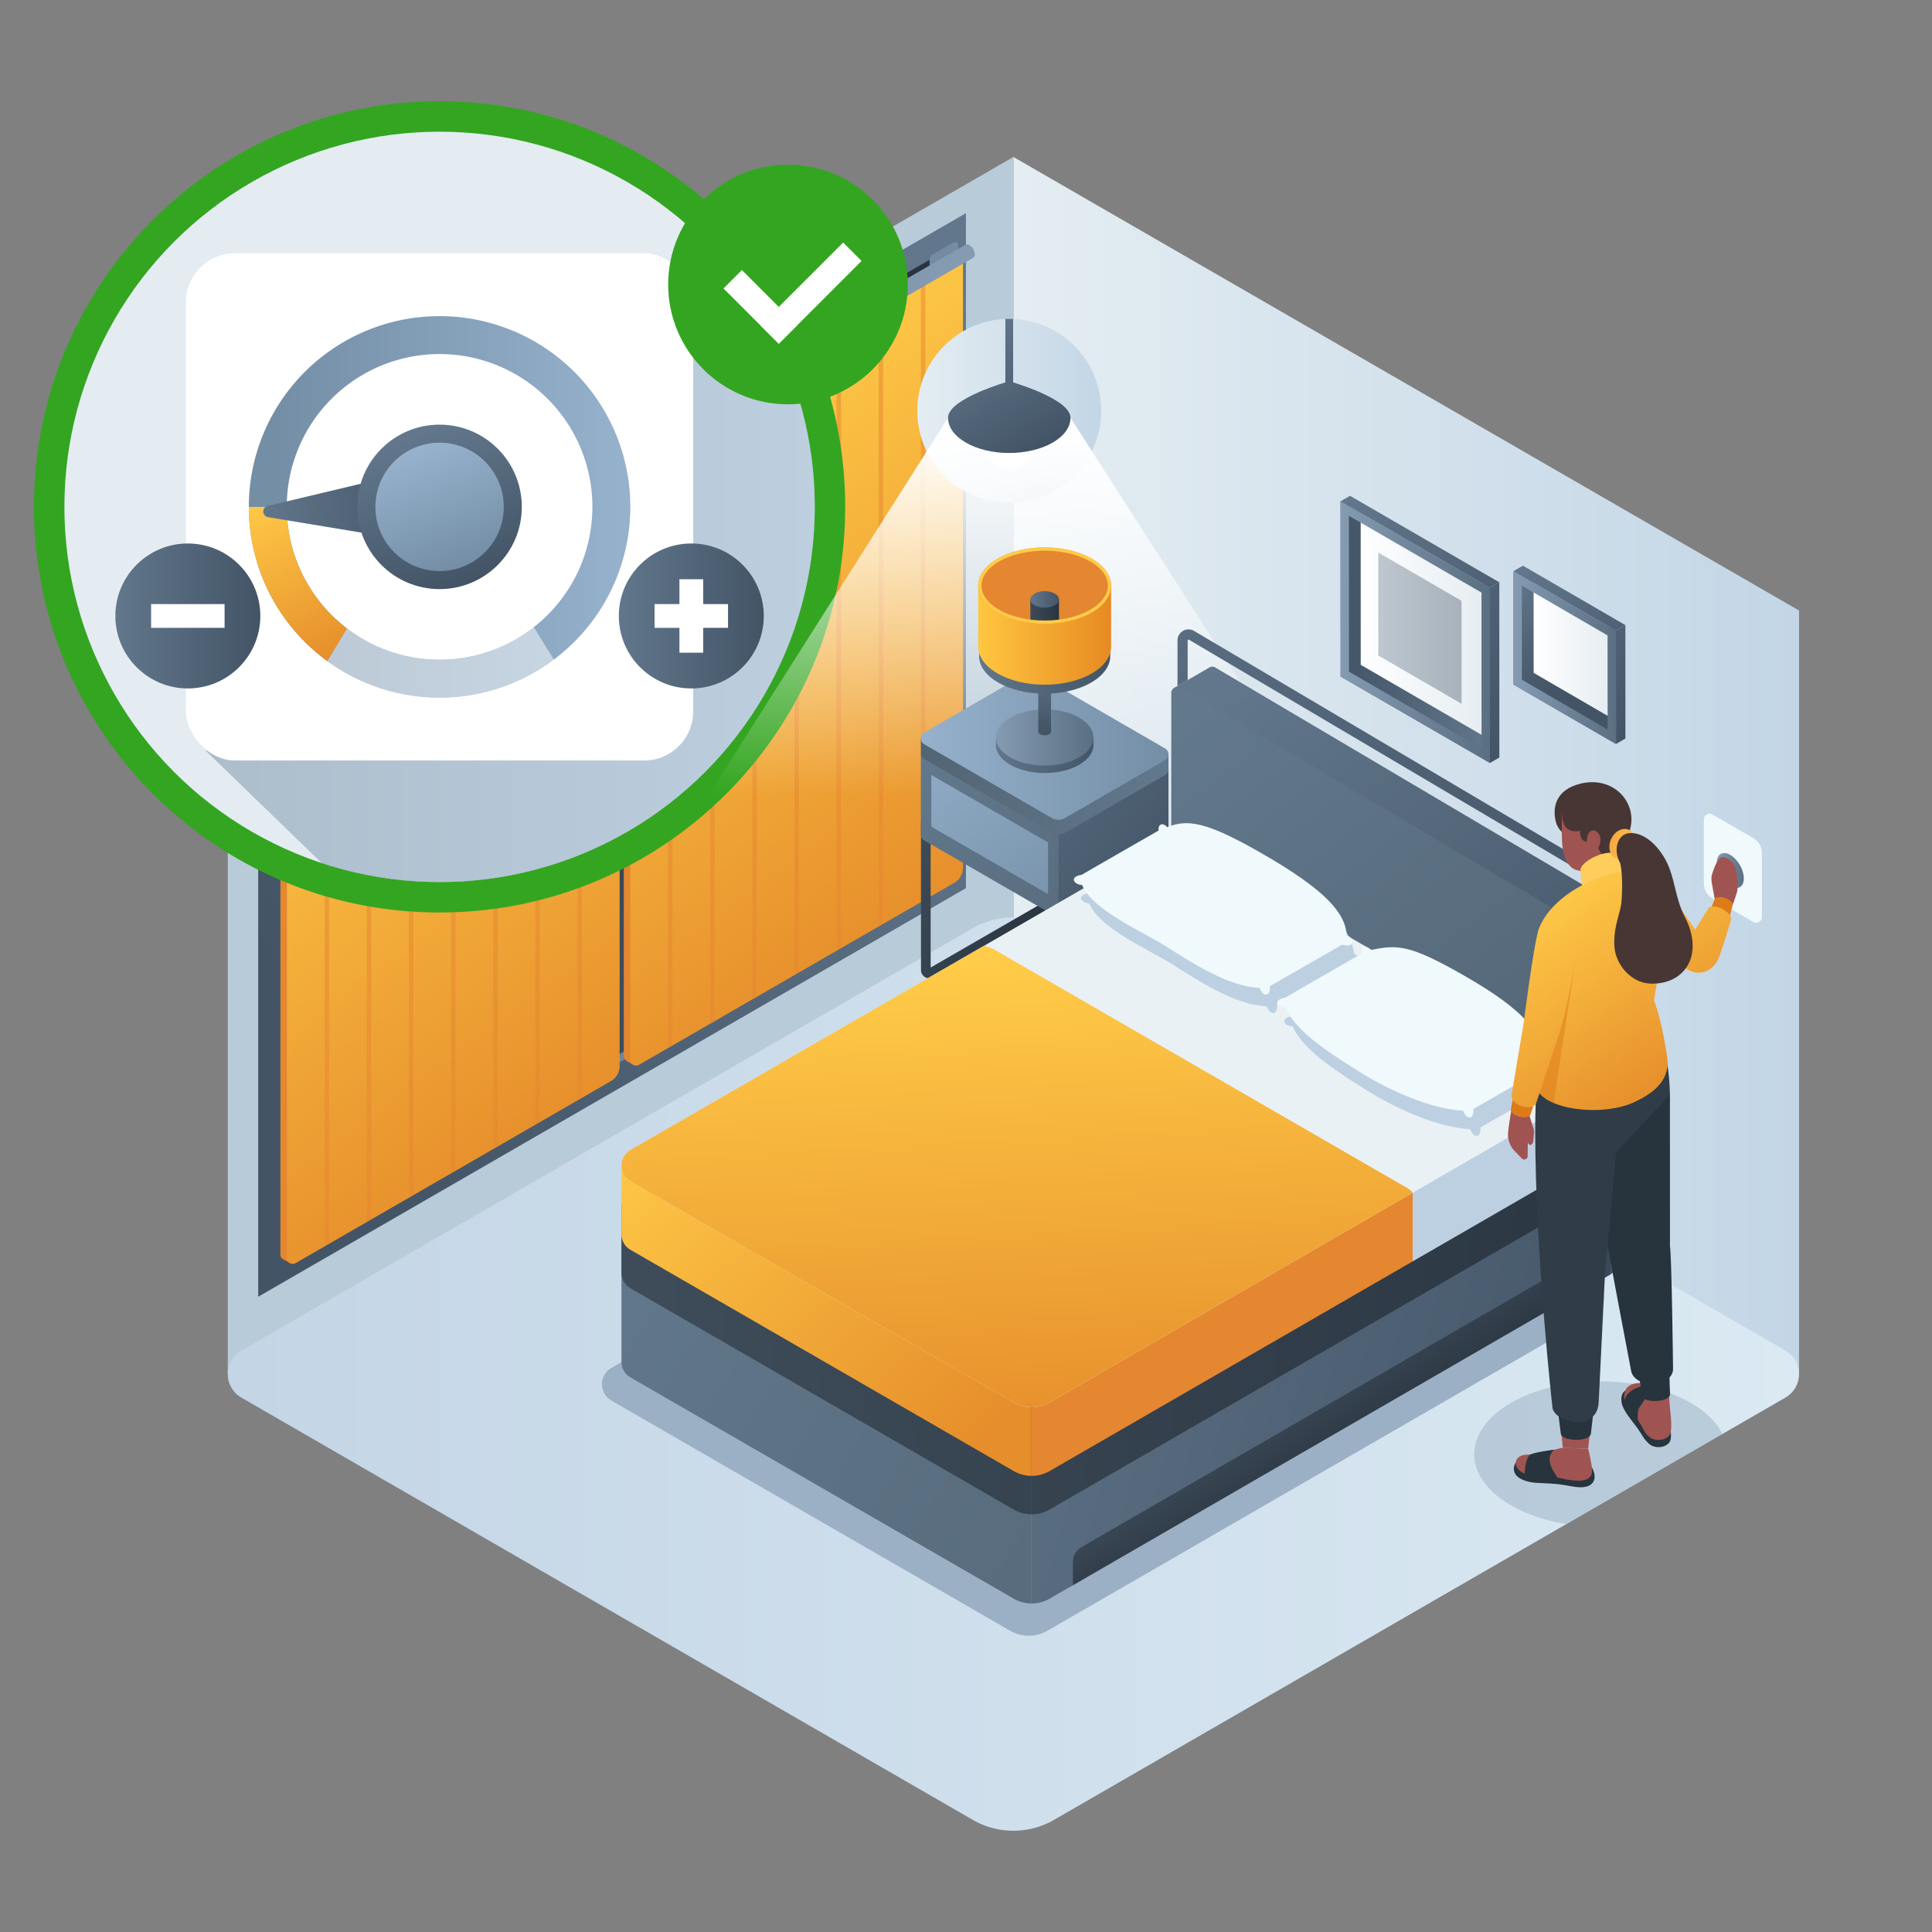 <svg id="Layer_1" data-name="Layer 1" xmlns="http://www.w3.org/2000/svg" xmlns:xlink="http://www.w3.org/1999/xlink" viewBox="0 0 1000 1000">
  <rect x="0" y="0" width="1000" height="1000" fill="#808080" stroke="none"/>
  <defs>
    <style>
      .cls-1 {
        fill: url(#linear-gradient);
      }

      .cls-2 {
        fill: #b8cbd8;
      }

      .cls-3 {
        fill: url(#linear-gradient-2);
      }

      .cls-4, .cls-50 {
        fill: #9bb0c4;
      }

      .cls-14, .cls-21, .cls-26, .cls-4, .cls-83 {
        opacity: 0.5;
      }

      .cls-5 {
        fill: #f0f9fc;
      }

      .cls-6 {
        fill: url(#linear-gradient-3);
      }

      .cls-7 {
        fill: url(#linear-gradient-4);
      }

      .cls-8 {
        fill: url(#linear-gradient-5);
      }

      .cls-9 {
        fill: url(#linear-gradient-6);
      }

      .cls-10 {
        fill: url(#linear-gradient-7);
      }

      .cls-11 {
        fill: url(#linear-gradient-8);
      }

      .cls-12 {
        fill: #e58630;
      }

      .cls-13 {
        fill: url(#linear-gradient-9);
      }

      .cls-15 {
        fill: url(#linear-gradient-10);
      }

      .cls-16 {
        fill: #748ca3;
      }

      .cls-17 {
        fill: #586c7f;
      }

      .cls-18 {
        fill: url(#linear-gradient-11);
      }

      .cls-19 {
        fill: #34a521;
      }

      .cls-20 {
        fill: #e4ecf2;
      }

      .cls-21 {
        fill: url(#linear-gradient-12);
      }

      .cls-22, .cls-26 {
        fill: #fff;
      }

      .cls-23 {
        fill: url(#linear-gradient-13);
      }

      .cls-24 {
        fill: url(#linear-gradient-14);
      }

      .cls-25 {
        fill: url(#linear-gradient-15);
      }

      .cls-27 {
        fill: url(#linear-gradient-16);
      }

      .cls-28 {
        fill: url(#linear-gradient-17);
      }

      .cls-29 {
        fill: url(#linear-gradient-18);
      }

      .cls-30 {
        fill: url(#linear-gradient-19);
      }

      .cls-31 {
        fill: url(#linear-gradient-20);
      }

      .cls-32 {
        fill: url(#linear-gradient-21);
      }

      .cls-33 {
        fill: url(#linear-gradient-22);
      }

      .cls-34 {
        fill: url(#linear-gradient-23);
      }

      .cls-35, .cls-36 {
        fill: none;
        stroke-miterlimit: 10;
        stroke-width: 5px;
      }

      .cls-35 {
        stroke: url(#linear-gradient-24);
      }

      .cls-36 {
        stroke: url(#linear-gradient-25);
      }

      .cls-37 {
        fill: url(#linear-gradient-26);
      }

      .cls-38 {
        fill: url(#linear-gradient-27);
      }

      .cls-39 {
        fill: url(#linear-gradient-28);
      }

      .cls-40 {
        fill: url(#linear-gradient-29);
      }

      .cls-41 {
        fill: url(#linear-gradient-30);
      }

      .cls-42 {
        fill: url(#linear-gradient-31);
      }

      .cls-43 {
        fill: url(#linear-gradient-32);
      }

      .cls-44 {
        fill: url(#linear-gradient-33);
      }

      .cls-45 {
        fill: url(#linear-gradient-34);
      }

      .cls-46 {
        fill: url(#linear-gradient-35);
      }

      .cls-47 {
        fill: url(#linear-gradient-36);
      }

      .cls-48 {
        fill: url(#linear-gradient-37);
      }

      .cls-49 {
        fill: #ffcb48;
      }

      .cls-51 {
        fill: url(#linear-gradient-38);
      }

      .cls-52 {
        fill: url(#linear-gradient-39);
      }

      .cls-53 {
        fill: url(#linear-gradient-40);
      }

      .cls-54 {
        fill: url(#linear-gradient-41);
      }

      .cls-55 {
        fill: #541510;
        opacity: 0.3;
      }

      .cls-56 {
        fill: url(#linear-gradient-42);
      }

      .cls-57 {
        fill: url(#linear-gradient-43);
      }

      .cls-58 {
        fill: #bcd0e2;
      }

      .cls-59 {
        fill: url(#linear-gradient-44);
      }

      .cls-60 {
        fill: #e9f1f4;
      }

      .cls-61 {
        fill: url(#linear-gradient-45);
      }

      .cls-62 {
        fill: url(#linear-gradient-46);
      }

      .cls-63 {
        fill: url(#linear-gradient-47);
      }

      .cls-64 {
        fill: url(#linear-gradient-48);
      }

      .cls-65 {
        fill: url(#linear-gradient-49);
      }

      .cls-66 {
        opacity: 0.4;
        fill: url(#linear-gradient-50);
      }

      .cls-67 {
        fill: url(#linear-gradient-51);
      }

      .cls-68 {
        fill: url(#linear-gradient-52);
      }

      .cls-69 {
        fill: url(#linear-gradient-53);
      }

      .cls-70 {
        fill: url(#linear-gradient-54);
      }

      .cls-71 {
        fill: url(#linear-gradient-55);
      }

      .cls-72 {
        fill: url(#linear-gradient-56);
      }

      .cls-73 {
        fill: url(#linear-gradient-57);
      }

      .cls-74 {
        fill: url(#linear-gradient-58);
      }

      .cls-75 {
        fill: #473634;
      }

      .cls-76 {
        fill: #a05452;
      }

      .cls-77 {
        fill: #27343d;
      }

      .cls-78 {
        fill: #303d49;
      }

      .cls-79, .cls-83 {
        fill: #dd7b19;
      }

      .cls-80 {
        fill: url(#linear-gradient-59);
      }

      .cls-81 {
        fill: #ffcd5c;
      }

      .cls-82 {
        fill: url(#linear-gradient-60);
      }

      .cls-84 {
        fill: url(#linear-gradient-61);
      }

      .cls-85 {
        fill: url(#linear-gradient-62);
      }
    </style>
    <linearGradient id="linear-gradient" x1="524.524" y1="396.228" x2="931.17" y2="396.228" gradientUnits="userSpaceOnUse">
      <stop offset="0" stop-color="#e4edf2"/>
      <stop offset="1" stop-color="#c3d6e6"/>
    </linearGradient>
    <linearGradient id="linear-gradient-2" x1="117.893" y1="711.22" x2="931.17" y2="711.22" gradientUnits="userSpaceOnUse">
      <stop offset="0.007" stop-color="#c4d5e6"/>
      <stop offset="1" stop-color="#dae9f2"/>
    </linearGradient>
    <linearGradient id="linear-gradient-3" x1="888.58" y1="450.589" x2="902.593" y2="450.589" gradientTransform="translate(345.28 -387.426) rotate(30)" gradientUnits="userSpaceOnUse">
      <stop offset="0" stop-color="#849bb2"/>
      <stop offset="1" stop-color="#5b6f82"/>
    </linearGradient>
    <linearGradient id="linear-gradient-4" x1="318.84" y1="183.439" x2="312.713" y2="506.673" gradientUnits="userSpaceOnUse">
      <stop offset="0" stop-color="#293440"/>
      <stop offset="1" stop-color="#3e4c59"/>
    </linearGradient>
    <linearGradient id="linear-gradient-5" x1="145.133" y1="390.759" x2="488.476" y2="390.759" gradientUnits="userSpaceOnUse">
      <stop offset="0" stop-color="#5b6f82"/>
      <stop offset="1" stop-color="#849bb2"/>
    </linearGradient>
    <linearGradient id="linear-gradient-6" x1="506.849" y1="287.74" x2="132.952" y2="490.419" gradientUnits="userSpaceOnUse">
      <stop offset="0" stop-color="#62778c"/>
      <stop offset="1" stop-color="#435466"/>
    </linearGradient>
    <linearGradient id="linear-gradient-7" x1="439.81" y1="319.994" x2="301.332" y2="395.059" xlink:href="#linear-gradient-6"/>
    <linearGradient id="linear-gradient-8" x1="328.341" y1="384.347" x2="189.863" y2="459.412" xlink:href="#linear-gradient-6"/>
    <linearGradient id="linear-gradient-9" x1="147.221" y1="327.66" x2="322.625" y2="563.575" gradientUnits="userSpaceOnUse">
      <stop offset="0" stop-color="#ffcb48"/>
      <stop offset="1" stop-color="#e68e2b"/>
    </linearGradient>
    <linearGradient id="linear-gradient-10" x1="324.95" y1="225.017" x2="500.354" y2="460.932" xlink:href="#linear-gradient-9"/>
    <linearGradient id="linear-gradient-11" x1="-63.917" y1="234.661" x2="499.901" y2="234.661" xlink:href="#linear-gradient-5"/>
    <linearGradient id="linear-gradient-12" x1="106.623" y1="296.048" x2="421.715" y2="296.048" gradientUnits="userSpaceOnUse">
      <stop offset="0" stop-color="#748ea6"/>
      <stop offset="1" stop-color="#96b1cc"/>
    </linearGradient>
    <linearGradient id="linear-gradient-13" x1="142.317" y1="262.357" x2="321.245" y2="262.357" xlink:href="#linear-gradient-12"/>
    <linearGradient id="linear-gradient-14" x1="132.162" y1="257.002" x2="170.97" y2="341.002" xlink:href="#linear-gradient-9"/>
    <linearGradient id="linear-gradient-15" x1="4353.057" y1="3250.905" x2="4353.057" y2="3338.031" gradientTransform="matrix(0.035, 0.999, 0.999, -0.035, -3265.344, -3971.393)" xlink:href="#linear-gradient-6"/>
    <linearGradient id="linear-gradient-16" x1="213.951" y1="225.45" x2="241.866" y2="301.365" xlink:href="#linear-gradient-6"/>
    <linearGradient id="linear-gradient-17" x1="216.928" y1="233.548" x2="238.719" y2="292.807" gradientUnits="userSpaceOnUse">
      <stop offset="0" stop-color="#96b1cc"/>
      <stop offset="1" stop-color="#748ea6"/>
    </linearGradient>
    <linearGradient id="linear-gradient-18" x1="320.302" y1="318.822" x2="395.328" y2="318.822" xlink:href="#linear-gradient-6"/>
    <linearGradient id="linear-gradient-19" x1="59.716" y1="318.822" x2="134.742" y2="318.822" xlink:href="#linear-gradient-6"/>
    <linearGradient id="linear-gradient-20" x1="474.789" y1="212.635" x2="569.985" y2="212.635" xlink:href="#linear-gradient"/>
    <linearGradient id="linear-gradient-21" x1="561.766" y1="222.07" x2="561.766" y2="554.129" gradientUnits="userSpaceOnUse">
      <stop offset="0" stop-color="#fff"/>
      <stop offset="0.57" stop-color="#fff" stop-opacity="0"/>
    </linearGradient>
    <linearGradient id="linear-gradient-22" x1="495.872" y1="175.084" x2="533.494" y2="234.653" xlink:href="#linear-gradient-6"/>
    <linearGradient id="linear-gradient-23" x1="511.386" y1="165.285" x2="549.009" y2="224.854" xlink:href="#linear-gradient-6"/>
    <linearGradient id="linear-gradient-24" x1="8918.641" y1="475.386" x2="8985.442" y2="505.906" gradientTransform="translate(-8377.355)" gradientUnits="userSpaceOnUse">
      <stop offset="0" stop-color="#3e4c59"/>
      <stop offset="1" stop-color="#293440"/>
    </linearGradient>
    <linearGradient id="linear-gradient-25" x1="8852.108" y1="429.377" x2="8927.591" y2="463.863" xlink:href="#linear-gradient-24"/>
    <linearGradient id="linear-gradient-26" x1="725.791" y1="370.692" x2="848.384" y2="457.025" gradientTransform="translate(-242.398)" xlink:href="#linear-gradient-6"/>
    <linearGradient id="linear-gradient-27" x1="725.44" y1="384.088" x2="858.03" y2="527.979" gradientTransform="translate(-242.398)" gradientUnits="userSpaceOnUse">
      <stop offset="0" stop-color="#62788c"/>
      <stop offset="1" stop-color="#526575"/>
    </linearGradient>
    <linearGradient id="linear-gradient-28" x1="712.361" y1="366.008" x2="792.517" y2="491.051" gradientTransform="translate(-242.398)" xlink:href="#linear-gradient-17"/>
    <linearGradient id="linear-gradient-29" x1="719.033" y1="407.079" x2="847.201" y2="407.079" gradientTransform="translate(-242.398)" gradientUnits="userSpaceOnUse">
      <stop offset="0" stop-color="#526575"/>
      <stop offset="1" stop-color="#62788c"/>
    </linearGradient>
    <linearGradient id="linear-gradient-30" x1="719.033" y1="386.313" x2="847.201" y2="386.313" gradientTransform="translate(-242.398)" xlink:href="#linear-gradient-17"/>
    <linearGradient id="linear-gradient-31" x1="515.481" y1="385.565" x2="565.958" y2="385.565" xlink:href="#linear-gradient-6"/>
    <linearGradient id="linear-gradient-32" x1="515.481" y1="381.719" x2="565.958" y2="381.719" gradientTransform="matrix(1, 0, 0, 1, 0, 0)" xlink:href="#linear-gradient-3"/>
    <linearGradient id="linear-gradient-33" x1="540.379" y1="341.108" x2="541.051" y2="378.296" xlink:href="#linear-gradient-6"/>
    <linearGradient id="linear-gradient-34" x1="506.777" y1="333.739" x2="574.663" y2="333.739" xlink:href="#linear-gradient-6"/>
    <linearGradient id="linear-gradient-35" x1="506.321" y1="328.763" x2="575.118" y2="328.763" gradientUnits="userSpaceOnUse">
      <stop offset="0.008" stop-color="#ffc63f"/>
      <stop offset="1" stop-color="#e68a23"/>
    </linearGradient>
    <linearGradient id="linear-gradient-36" x1="533.302" y1="315.984" x2="548.137" y2="315.984" gradientTransform="matrix(1, 0, 0, 1, 0, 0)" xlink:href="#linear-gradient-24"/>
    <linearGradient id="linear-gradient-37" x1="533.302" y1="310.26" x2="548.137" y2="310.26" xlink:href="#linear-gradient-6"/>
    <linearGradient id="linear-gradient-38" x1="643.536" y1="346.568" x2="823.202" y2="581.859" xlink:href="#linear-gradient-6"/>
    <linearGradient id="linear-gradient-39" x1="626.035" y1="359.758" x2="804.147" y2="593.014" gradientTransform="matrix(1, 0, 0, 1, 0, 0)" xlink:href="#linear-gradient-27"/>
    <linearGradient id="linear-gradient-40" x1="449.08" y1="588.499" x2="875.134" y2="702.894" xlink:href="#linear-gradient-6"/>
    <linearGradient id="linear-gradient-41" x1="320.482" y1="596.407" x2="714.051" y2="846.972" gradientTransform="matrix(1, 0, 0, 1, 0, 0)" xlink:href="#linear-gradient-27"/>
    <linearGradient id="linear-gradient-42" x1="336.735" y1="663.741" x2="883.158" y2="693.302" gradientTransform="matrix(1, 0, 0, 1, 0, 0)" xlink:href="#linear-gradient-24"/>
    <linearGradient id="linear-gradient-43" x1="335.662" y1="683.585" x2="882.085" y2="713.145" gradientTransform="matrix(1, 0, 0, 1, 0, 0)" xlink:href="#linear-gradient-24"/>
    <linearGradient id="linear-gradient-44" x1="358.826" y1="540.791" x2="530.815" y2="722.633" xlink:href="#linear-gradient-9"/>
    <linearGradient id="linear-gradient-45" x1="520.324" y1="498.381" x2="533.761" y2="744.719" xlink:href="#linear-gradient-9"/>
    <linearGradient id="linear-gradient-46" x1="637.978" y1="306.898" x2="880.152" y2="624.05" gradientUnits="userSpaceOnUse">
      <stop offset="0" stop-color="#596c80"/>
      <stop offset="0.999" stop-color="#3a4959"/>
    </linearGradient>
    <linearGradient id="linear-gradient-47" x1="669.742" y1="716.152" x2="696.169" y2="757.378" gradientTransform="matrix(1, 0, 0, 1, 0, 0)" xlink:href="#linear-gradient-24"/>
    <linearGradient id="linear-gradient-48" x1="712.51" y1="359.483" x2="789.829" y2="359.483" gradientTransform="translate(-18.64 -32.286)" gradientUnits="userSpaceOnUse">
      <stop offset="0" stop-color="#435466"/>
      <stop offset="1" stop-color="#62778c"/>
    </linearGradient>
    <linearGradient id="linear-gradient-49" x1="722.93" y1="355.499" x2="786.514" y2="355.499" gradientTransform="translate(-18.64 -32.286)" gradientUnits="userSpaceOnUse">
      <stop offset="0" stop-color="#fff"/>
      <stop offset="0.989" stop-color="#e6edf2"/>
    </linearGradient>
    <linearGradient id="linear-gradient-50" x1="732.042" y1="357.425" x2="775.148" y2="357.425" gradientTransform="translate(-18.64 -32.286)" xlink:href="#linear-gradient-6"/>
    <linearGradient id="linear-gradient-51" x1="712.51" y1="359.483" x2="789.829" y2="359.483" gradientTransform="translate(-18.64 -32.286)" xlink:href="#linear-gradient-3"/>
    <linearGradient id="linear-gradient-52" x1="729.475" y1="280.836" x2="808.975" y2="385.914" gradientTransform="translate(-18.64 -32.286)" xlink:href="#linear-gradient-6"/>
    <linearGradient id="linear-gradient-53" x1="698.013" y1="255.881" x2="815.897" y2="411.693" gradientTransform="translate(-18.64 -32.286)" xlink:href="#linear-gradient-6"/>
    <linearGradient id="linear-gradient-54" x1="812.553" y1="348.698" x2="786.873" y2="288.477" gradientTransform="translate(3.464 6)" xlink:href="#linear-gradient-48"/>
    <linearGradient id="linear-gradient-55" x1="746.02" y1="253.639" x2="785.355" y2="253.639" gradientTransform="translate(47.767 82.735)" xlink:href="#linear-gradient-49"/>
    <linearGradient id="linear-gradient-56" x1="735.6" y1="257.622" x2="788.67" y2="257.622" gradientTransform="translate(47.767 82.735)" xlink:href="#linear-gradient-3"/>
    <linearGradient id="linear-gradient-57" x1="747.936" y1="204.882" x2="802.731" y2="277.308" gradientTransform="translate(47.767 82.735)" xlink:href="#linear-gradient-6"/>
    <linearGradient id="linear-gradient-58" x1="729.778" y1="190.537" x2="806.478" y2="291.915" gradientTransform="translate(47.767 82.735)" xlink:href="#linear-gradient-6"/>
    <linearGradient id="linear-gradient-59" x1="787.137" y1="432.326" x2="718.595" y2="529.296" gradientTransform="matrix(-1, 0, 0, 1, 1628.391, 0)" xlink:href="#linear-gradient-9"/>
    <linearGradient id="linear-gradient-60" x1="833.637" y1="465.194" x2="765.095" y2="562.164" gradientTransform="matrix(-1, 0, 0, 1, 1628.391, 0)" xlink:href="#linear-gradient-9"/>
    <linearGradient id="linear-gradient-61" x1="860.597" y1="484.251" x2="792.055" y2="581.22" gradientTransform="matrix(-1, 0, 0, 1, 1628.391, 0)" xlink:href="#linear-gradient-9"/>
    <linearGradient id="linear-gradient-62" x1="1079.468" y1="-269.798" x2="1092.428" y2="-269.798" gradientTransform="matrix(-0.104, -0.993, -0.974, 0.064, 690.373, 1532.311)" gradientUnits="userSpaceOnUse">
      <stop offset="0" stop-color="#ffc050"/>
      <stop offset="0.5" stop-color="#fbb648"/>
      <stop offset="1" stop-color="#f5a83d"/>
    </linearGradient>
  </defs>
  <g>
    <g>
      <polygon class="cls-1" points="524.524 81.236 931.17 316.004 931.17 711.22 524.524 476.43 524.524 81.236"/>
      <polygon class="cls-2" points="524.539 81.236 117.893 316.004 117.893 711.22 524.539 476.43 524.539 81.236"/>
    </g>
    <path class="cls-3" d="M124.91,723.386l378.581,218.564a42.101,42.101,0,0,0,42.101-.001L924.153,723.382a14.034,14.034,0,0,0,0-24.307L545.575,480.491a42.101,42.101,0,0,0-42.104.001l-378.562,218.587A14.034,14.034,0,0,0,124.91,723.386Z"/>
    <path class="cls-4" d="M828.597,714.986c-36.189,0-65.526,16.86-65.526,37.658,0,17.235,20.154,31.756,47.651,36.228l80.829-46.668C883.674,726.487,858.481,714.986,828.597,714.986Z"/>
  </g>
  <g>
    <path class="cls-5" d="M911.942,441.462l-.001,33.204a2.94,2.94,0,0,1-4.409,2.546l-21.206-12.243a8.819,8.819,0,0,1-4.409-7.637l.001-33.204a2.94,2.94,0,0,1,4.409-2.546l21.206,12.243A8.819,8.819,0,0,1,911.942,441.462Z"/>
    <ellipse class="cls-6" cx="895.587" cy="450.589" rx="5.716" ry="9.917" transform="translate(-105.309 508.161) rotate(-30)"/>
  </g>
  <g>
    <g>
      <path class="cls-7" d="M492.317,456.37,148.968,654.599l-11.465-6.617V325.158l343.349-198.241,11.465-2.159Z"/>
      <polygon class="cls-8" points="488.476 130.228 484.534 132.503 484.539 450.939 145.133 646.883 145.133 651.289 488.476 453.069 488.476 130.228"/>
      <path class="cls-9" d="M133.645,321.834v349.352l366.319-211.484V110.33Zm11.488,6.633L488.476,130.228l0,322.841L145.133,651.289Z"/>
    </g>
    <polygon class="cls-10" points="373.071 515.291 368.071 518.178 368.071 199.762 373.071 196.875 373.071 515.291"/>
    <polygon class="cls-11" points="261.602 579.644 256.602 582.53 256.602 264.115 261.602 261.228 261.602 579.644"/>
    <g>
      <path class="cls-12" d="M317.327,236.283l-172.194,99.549V649.237a2.972,2.972,0,0,0,1.505,2.601l-0.0 0,3.388,1.95-.404-1.947.01-.005,163.201-94.204a9,9,0,0,0,4.501-7.795l3.384-311.6Z"/>
      <path class="cls-13" d="M320.725,551.788l-.007-313.553-172.194,99.549V651.189a3,3,0,0,0,4.5,2.598l163.201-94.204A9,9,0,0,0,320.725,551.788Z"/>
      <g>
        <g class="cls-14">
          <polygon class="cls-12" points="170.336 643.766 168.037 645.094 168.037 326.502 170.336 325.175 170.336 643.766"/>
        </g>
        <g class="cls-14">
          <polygon class="cls-12" points="192.148 631.157 189.848 632.484 189.848 313.893 192.148 312.565 192.148 631.157"/>
        </g>
        <g class="cls-14">
          <polygon class="cls-12" points="213.959 618.547 211.66 619.875 211.66 301.283 213.959 299.956 213.959 618.547"/>
        </g>
        <g class="cls-14">
          <polygon class="cls-12" points="235.771 605.938 233.472 607.265 233.472 288.674 235.771 287.346 235.771 605.938"/>
        </g>
        <g class="cls-14">
          <polygon class="cls-12" points="257.583 593.328 255.283 594.656 255.283 276.064 257.583 274.737 257.583 593.328"/>
        </g>
        <g class="cls-14">
          <polygon class="cls-12" points="279.394 580.718 277.095 582.046 277.095 263.455 279.394 262.127 279.394 580.718"/>
        </g>
        <g class="cls-14">
          <polygon class="cls-12" points="301.206 568.109 298.907 569.436 298.907 250.845 301.206 249.517 301.206 568.109"/>
        </g>
      </g>
    </g>
    <g>
      <path class="cls-12" d="M495.056,133.64l-172.194,99.549V546.593a2.972,2.972,0,0,0,1.505,2.601l-0.0 0,3.388,1.95-.404-1.947.01-.005,163.201-94.204a9,9,0,0,0,4.501-7.795l3.384-311.6Z"/>
      <path class="cls-15" d="M498.454,449.145l-.007-313.553L326.253,235.141V548.546a3,3,0,0,0,4.5,2.598l163.201-94.204A9,9,0,0,0,498.454,449.145Z"/>
      <g>
        <g class="cls-14">
          <polygon class="cls-12" points="348.065 541.123 345.765 542.451 345.765 223.859 348.065 222.532 348.065 541.123"/>
        </g>
        <g class="cls-14">
          <polygon class="cls-12" points="369.876 528.513 367.577 529.841 367.577 211.25 369.876 209.922 369.876 528.513"/>
        </g>
        <g class="cls-14">
          <polygon class="cls-12" points="391.688 515.904 389.389 517.231 389.389 198.64 391.688 197.312 391.688 515.904"/>
        </g>
        <g class="cls-14">
          <polygon class="cls-12" points="413.5 503.294 411.2 504.622 411.2 186.03 413.5 184.703 413.5 503.294"/>
        </g>
        <g class="cls-14">
          <polygon class="cls-12" points="435.311 490.685 433.012 492.012 433.012 173.421 435.311 172.093 435.311 490.685"/>
        </g>
        <g class="cls-14">
          <polygon class="cls-12" points="457.123 478.075 454.824 479.403 454.824 160.811 457.123 159.484 457.123 478.075"/>
        </g>
        <g class="cls-14">
          <polygon class="cls-12" points="478.935 465.466 476.635 466.793 476.635 148.202 478.935 146.874 478.935 465.466"/>
        </g>
      </g>
    </g>
    <g>
      <path class="cls-16" d="M495.979,126.903v6.034l-14.835,8.563v-6.919a3.362,3.362,0,0,1,1.681-2.912l10.706-6.18A1.632,1.632,0,0,1,495.979,126.903Z"/>
      <path class="cls-17" d="M153.575,324.855v6.034l-14.835,8.563V332.533a3.362,3.362,0,0,1,1.681-2.912l10.706-6.18A1.632,1.632,0,0,1,153.575,324.855Z"/>
      <path class="cls-18" d="M503.714,133.447,141.088,342.852l-3.926-6.8,362.639-209.413.002.003a1.977,1.977,0,0,1,1.951.208,6.138,6.138,0,0,1,2.785,4.804A1.926,1.926,0,0,1,503.714,133.447Z"/>
      <ellipse class="cls-17" cx="139.125" cy="339.452" rx="2.263" ry="3.926" transform="translate(-151.087 115.041) rotate(-30)"/>
    </g>
  </g>
  <g>
    <g>
      <g>
        <path class="cls-19" d="M227.522,69.952a191.749,191.749,0,1,1-74.887,15.113,191.18,191.18,0,0,1,74.887-15.113m0-17.542c-115.951,0-209.947,93.997-209.947,209.948,0,115.951,93.997,209.947,209.947,209.947S437.469,378.308,437.469,262.357c0-115.951-93.997-209.948-209.947-209.948Z"/>
        <circle class="cls-20" cx="227.522" cy="262.357" r="194.193"/>
        <path class="cls-21" d="M106.623,388.719l59.994,58.074a193.985,193.985,0,0,0,60.905,9.756c107.249,0,194.193-86.943,194.193-194.193a193.969,193.969,0,0,0-10.017-61.709l-63.905-65.101Z"/>
      </g>
      <rect class="cls-22" x="96.239" y="131.074" width="262.566" height="262.566" rx="25.407"/>
      <g>
        <circle class="cls-19" cx="407.872" cy="147.257" r="62.023"/>
        <g>
          <rect class="cls-22" x="386.815" y="138.615" width="13.462" height="40.466" transform="translate(2.945 324.804) rotate(-45)"/>
          <rect class="cls-22" x="413.026" y="121.434" width="13.462" height="60.594" transform="translate(609.28 555.834) rotate(-135)"/>
        </g>
      </g>
    </g>
    <path class="cls-23" d="M227.522,163.627a98.729,98.729,0,1,0,98.73,98.729A98.729,98.729,0,0,0,227.522,163.627Zm0,177.829A79.099,79.099,0,1,1,306.621,262.357,79.099,79.099,0,0,1,227.522,341.456Z"/>
    <path class="cls-24" d="M148.422,262.361a78.961,78.961,0,0,0,31.19,62.94l-10.17,16.89a98.55,98.55,0,0,1-40.65-79.83Z"/>
    <path class="cls-25" d="M138.537,261.88l68.559-16.362,20.966,16.123-19.783,17.554-69.538-11.511A2.962,2.962,0,0,1,138.537,261.88Z"/>
    <path class="cls-26" d="M286.684,341.403l-10.389-16.799a79.029,79.029,0,0,1-96.676.685L169.44,342.194a98.741,98.741,0,0,0,117.244-.791Z"/>
    <circle class="cls-27" cx="227.522" cy="262.357" r="42.565"/>
    <circle class="cls-28" cx="227.522" cy="262.357" r="33.226"/>
    <g>
      <circle class="cls-29" cx="357.815" cy="318.822" r="37.513"/>
      <polygon class="cls-22" points="376.828 312.674 363.963 312.674 363.963 299.808 351.667 299.808 351.667 312.674 338.802 312.674 338.802 324.97 351.667 324.97 351.667 337.835 363.963 337.835 363.963 324.97 376.828 324.97 376.828 312.674"/>
    </g>
    <g>
      <circle class="cls-30" cx="97.229" cy="318.822" r="37.513"/>
      <rect class="cls-22" x="78.216" y="312.674" width="38.027" height="12.296"/>
    </g>
  </g>
  <g>
    <circle class="cls-31" cx="522.387" cy="212.635" r="47.598"/>
    <polygon class="cls-32" points="826.426 640.154 297.105 640.154 297.105 521.393 490.702 216.245 554.082 216.245 680.702 413.333 684.509 419.244 826.426 640.154"/>
    <g>
      <circle class="cls-22" cx="522.387" cy="228.297" r="14.183"/>
      <path class="cls-33" d="M554.081,216.247c0,10.06-14.19,18.215-31.694,18.215s-31.694-8.155-31.694-18.215,31.694-18.929,31.694-18.929S554.081,206.187,554.081,216.247Z"/>
    </g>
    <rect class="cls-34" x="520.371" y="165.037" width="4.031" height="35.331"/>
  </g>
  <g>
    <g>
      <path class="cls-35" d="M548.521,465.023v76.99a1.741,1.741,0,0,0,2.611,1.508l48.827-28.17a5.223,5.223,0,0,0,2.612-4.524V437.339"/>
      <path class="cls-36" d="M479.202,425.112v76.99a1.741,1.741,0,0,0,2.611,1.508l63.081-36.4a5.223,5.223,0,0,0,2.612-4.524V389.198"/>
      <g>
        <path class="cls-37" d="M604.804,398.221v41.964a3.498,3.498,0,0,1-1.747,3.042l-51.702,29.894a6.997,6.997,0,0,1-3.508.932L533.593,398.221Z"/>
        <path class="cls-38" d="M547.847,398.221V474.053a6.997,6.997,0,0,1-3.508-.932L478.397,434.998a3.482,3.482,0,0,1-1.761-3.042v-41.964Z"/>
        <polygon class="cls-39" points="542.463 462.801 482.02 427.872 482.04 401.11 542.463 436.051 542.463 462.801"/>
        <path class="cls-40" d="M476.636,382.198v7.658a3.472,3.472,0,0,0,1.751,3.034l65.952,38.128a7.01,7.01,0,0,0,7.017,0l51.698-29.898a3.472,3.472,0,0,0,1.751-3.034v-7.658Z"/>
        <path class="cls-41" d="M603.053,387.393,537.101,349.266a7.01,7.01,0,0,0-7.017,0l-51.698,29.898a3.505,3.505,0,0,0,0,6.069l65.952,38.128a7.01,7.01,0,0,0,7.017,0l51.698-29.898A3.505,3.505,0,0,0,603.053,387.393Z"/>
      </g>
    </g>
    <g>
      <g>
        <path class="cls-42" d="M565.258,382.212c-2.63-6.416-12.604-11.196-24.538-11.196s-21.909,4.78-24.538,11.196h-.7v3.352c0,8.035,11.3,14.549,25.238,14.549s25.239-6.514,25.239-14.549v-3.352Z"/>
        <ellipse class="cls-43" cx="540.72" cy="381.719" rx="25.239" ry="14.549"/>
      </g>
      <path class="cls-44" d="M537.413,341.236v37.464c0,1.053,1.481,1.906,3.307,1.906s3.307-.853,3.307-1.906V341.236Z"/>
      <path class="cls-45" d="M506.777,308.428V339.543c0,10.774,15.197,19.507,33.943,19.507s33.943-8.734,33.943-19.507V308.428Z"/>
      <path class="cls-46" d="M506.321,303.112V334.645c0,10.918,15.401,19.769,34.398,19.769s34.398-8.851,34.398-19.769V303.112Z"/>
      <g>
        <ellipse class="cls-12" cx="540.72" cy="303.113" rx="34.398" ry="19.769"/>
        <path class="cls-47" d="M533.302,320.878a33.581,33.581,0,0,0,14.835,0V310.26H533.302Z"/>
        <ellipse class="cls-48" cx="540.72" cy="310.26" rx="7.418" ry="4.276"/>
        <path class="cls-49" d="M540.72,285.039c18.032,0,32.703,8.108,32.703,18.074s-14.67,18.074-32.703,18.074-32.703-8.108-32.703-18.074,14.67-18.074,32.703-18.074m0-1.695c-18.998,0-34.398,8.851-34.398,19.769,0,10.918,15.401,19.769,34.398,19.769s34.398-8.851,34.398-19.769c0-10.918-15.401-19.769-34.398-19.769Z"/>
      </g>
    </g>
  </g>
  <path class="cls-50" d="M316.429,724.908,522.767,844.032a19.457,19.457,0,0,0,19.459-.001l283.094-163.495a9.728,9.728,0,0,0-.001-16.849L619.044,544.578a19.457,19.457,0,0,0-19.458-.001L316.429,708.058A9.728,9.728,0,0,0,316.429,724.908Z"/>
  <g>
    <g>
      <g>
        <path class="cls-51" d="M833.882,466.593,629.011,345.49a2.975,2.975,0,0,0-3.244.128v-0l-18.096,10.467,18.58,10.868v87.315L838.302,566.271V474.341A9,9,0,0,0,833.882,466.593Z"/>
        <path class="cls-52" d="M606.251,358.635V465.853L820.069,576.833V484.904a9,9,0,0,0-4.42-7.748L610.778,356.053A3,3,0,0,0,606.251,358.635Z"/>
        <path class="cls-53" d="M820.069,484.904V585.583l-286.148,33.878V829.943a18.73,18.73,0,0,0,9.424-2.506L833.646,659.562a9.616,9.616,0,0,0,4.654-8.581l.003-66.744V474.341Z"/>
        <path class="cls-54" d="M533.92,619.462V829.943a18.604,18.604,0,0,1-9.284-2.506L326.333,712.952a9.234,9.234,0,0,1-4.665-7.956V637.619Z"/>
        <g>
          <path class="cls-55" d="M820.069,566.546v35.201l-.009-.009a9.253,9.253,0,0,1-4.647,8.499L543.342,767.364a18.636,18.636,0,0,1-9.424,2.506V590.845Z"/>
          <path class="cls-56" d="M820.069,580.486v35.201l-.009-.009a9.253,9.253,0,0,1-4.647,8.499L543.342,781.305a18.637,18.637,0,0,1-9.424,2.506V604.786Z"/>
          <path class="cls-57" d="M533.918,604.786V783.81a18.622,18.622,0,0,1-9.275-2.506L326.34,666.82a9.267,9.267,0,0,1-4.675-8.106V622.812Z"/>
          <path class="cls-12" d="M731.204,568.106v84.782L543.344,761.387a18.631,18.631,0,0,1-9.42,2.509V584.877Z"/>
          <path class="cls-58" d="M820.073,560.563v35.207h-.018a9.247,9.247,0,0,1-4.649,8.49l-84.203,48.627v-84.782Z"/>
          <path class="cls-59" d="M533.918,584.871V763.895a18.622,18.622,0,0,1-9.275-2.506L326.34,646.905a9.267,9.267,0,0,1-4.675-8.106V602.897Z"/>
          <path class="cls-60" d="M326.337,611.38,524.64,725.865a18.699,18.699,0,0,0,18.701-.001l272.07-157.128a9.35,9.35,0,0,0-.001-16.193L617.168,438.072a18.699,18.699,0,0,0-18.7-.001l-272.131,157.115A9.35,9.35,0,0,0,326.337,611.38Z"/>
          <path class="cls-61" d="M728.365,614.904,515.18,491.805a20.021,20.021,0,0,0-5.928-2.225L326.337,595.186a9.349,9.349,0,0,0,0,16.194L524.64,725.865a18.699,18.699,0,0,0,18.701-.001l187.871-108.501A10.049,10.049,0,0,0,728.365,614.904Z"/>
        </g>
      </g>
      <path class="cls-62" d="M833.646,460.776V659.562l-5.27,3.047V460.776a6.597,6.597,0,0,0-3.23-5.67l-209.75-123.99a.392.392,0,0,0-.44,0,.4.4,0,0,0-.22.38v20.51l-5.27,3.04v-23.55a5.702,5.702,0,0,1,8.61-4.91l209.75,123.99A11.895,11.895,0,0,1,833.646,460.776Z"/>
    </g>
    <path class="cls-63" d="M809.364,656.443,559.826,800.748a9,9,0,0,0-4.495,7.791v11.966l258.525-149.5.009-11.963A3,3,0,0,0,809.364,656.443Z"/>
  </g>
  <g>
    <path class="cls-58" d="M563.573,462.361c.204-.22,39.817-22.94,39.817-22.94-.206-1.375.14-2.571,1.024-3.031,1.004-.522,2.387.059,3.467,1.316,10.362-4.289,20.062-2.852,47.401,12.691,35.431,20.144,44.628,31.925,45.514,43.233,2.466,1.171,3.311,2.634,2.748,4.109-.522,1.366-2.147,1.476-4.414.934-.272-.065-.547-.076-.806-.135l-37.383,21.465c.356,1.58-.246,3.695-1.241,4.193-1.308.654-3.178-.702-4.014-3.334l-.001-.002c-16.297-.675-34.383-12.571-49.113-21.86-12.241-7.719-37.184-18.155-42.797-31.393-2.163-.005-4.171-1.301-4.253-2.671C559.439,463.543,561.37,462.594,563.573,462.361Z"/>
    <path class="cls-58" d="M668.878,525.949c.204-.22,39.817-22.94,39.817-22.94-.206-1.375-.534-3.003.351-3.463,1.004-.522,3.06.491,4.14,1.748,13.743-2.902,20.062-2.852,47.401,12.691,35.431,20.144,37.583,29.164,45.514,43.233,2.466,1.171,3.781,1.963,3.217,3.439-.522,1.366-3.954,2.073-5.689,1.47l-37.383,21.465c.356,1.58-.246,3.695-1.241,4.193-1.308.654-3.178-.702-4.014-3.334l-.001-.002c-16.297-.675-38.488-10.598-53.219-19.887-12.241-7.72-33.079-20.128-38.691-33.366-2.163-.005-4.272-1.086-4.354-2.456C664.642,527.346,666.675,526.182,668.878,525.949Z"/>
  </g>
  <g>
    <path class="cls-5" d="M559.879,452.812c.204-.22,39.817-22.94,39.817-22.94-.206-1.375.14-2.571,1.024-3.031,1.004-.522,2.387.059,3.467,1.316,10.362-4.289,20.062-2.852,47.401,12.691,35.431,20.144,44.628,31.925,45.514,43.233,2.466,1.171,3.311,2.634,2.748,4.109-.522,1.366-2.147,1.476-4.414.934-.272-.065-.547-.076-.806-.135l-37.383,21.465c.356,1.58-.246,3.695-1.241,4.193-1.308.654-3.178-.702-4.014-3.334l-.001-.002c-16.297-.675-34.383-12.571-49.113-21.86-12.241-7.719-37.184-18.155-42.797-31.393-2.163-.005-4.171-1.301-4.253-2.671C555.745,453.994,557.677,453.045,559.879,452.812Z"/>
    <path class="cls-5" d="M665.184,516.399c.204-.22,39.817-22.94,39.817-22.94-.206-1.375-.534-3.003.351-3.463,1.004-.522,3.06.491,4.14,1.748,13.743-2.902,20.062-2.852,47.401,12.691,35.431,20.144,37.583,29.164,45.514,43.233,2.466,1.171,3.781,1.963,3.217,3.439-.522,1.366-3.954,2.073-5.689,1.47l-37.383,21.465c.356,1.58-.246,3.695-1.241,4.193-1.308.654-3.178-.702-4.014-3.334l-.001-.002c-16.297-.675-38.488-10.598-53.219-19.887-12.241-7.719-33.079-20.128-38.691-33.366-2.163-.005-4.272-1.086-4.354-2.456C660.949,517.797,662.982,516.633,665.184,516.399Z"/>
  </g>
  <g>
    <g>
      <polygon class="cls-64" points="771.149 304.223 771.189 394.925 693.909 350.171 693.87 259.469 771.149 304.223"/>
      <polygon class="cls-65" points="767.843 302.314 767.874 380.942 704.321 344.113 704.29 265.485 767.843 302.314"/>
      <polygon class="cls-66" points="756.487 310.97 756.508 364.275 713.423 339.308 713.402 286.003 756.487 310.97"/>
      <path class="cls-67" d="M766.851,387.418l-68.612-39.749-.032-80.693,68.612,39.75.032,80.693m4.337,7.506-.039-90.702L693.87,259.469l.039,90.702,77.28,44.754Z"/>
      <polygon class="cls-68" points="698.76 256.638 776.04 301.392 771.149 304.223 693.87 259.469 698.76 256.638"/>
      <polygon class="cls-69" points="776.04 301.392 776.063 392.103 771.189 394.925 771.149 304.223 776.04 301.392"/>
    </g>
    <g>
      <polygon class="cls-70" points="836.398 326.384 836.437 385.085 783.406 354.332 783.367 295.63 836.398 326.384"/>
      <polygon class="cls-71" points="833.092 324.475 833.122 371.103 793.818 348.274 793.787 301.646 833.092 324.475"/>
      <path class="cls-72" d="M832.1,377.579l-44.364-25.75-.032-48.693,44.364,25.75.032,48.693m4.337,7.506-.039-58.702L783.367,295.63l.039,58.702,53.031,30.754Z"/>
      <polygon class="cls-73" points="788.258 292.799 841.289 323.552 836.398 326.384 783.367 295.63 788.258 292.799"/>
      <polygon class="cls-74" points="841.289 323.552 841.312 382.264 836.437 385.085 836.398 326.384 841.289 323.552"/>
    </g>
  </g>
  <g>
    <g>
      <path class="cls-75" d="M805.292,425.318c-1.882-7.334-.101-16.538,12.737-19.698,17.019-4.189,29.209,9.551,25.839,23.022-2.195,8.773-8.598,16.055-8.598,16.055l-2.818-3.236c-1.192-2.101-2.626-4.531-2.626-4.531S808.433,437.56,805.292,425.318Z"/>
      <g>
        <path class="cls-76" d="M836.202,421.254c1.073-6.568-5.179-13.173-12.896-13.752-6.745-.506-14.125,4.545-14.689,12.016a151.454,151.454,0,0,0-.06,16.606c.513,7.378,3.325,15.534,10.787,14.401,8.21-1.248,13.624-5.372,14.656-12.929Z"/>
        <path class="cls-75" d="M809.237,415.301a15.598,15.598,0,0,0-.894,10.706s0-3.348.304-6.232c-.411,7.558,2.529,11.571,9.212,10.264,0,0-.32,2.856,1.179,4.617.814.957,4.111,1.724,7.455,1.87,1.264,5.368,4.133,8.181,8.776,8.171,0,0-.003-9.204.54-10.029C843.979,403.308,814.902,400.188,809.237,415.301Z"/>
        <path class="cls-76" d="M823.696,441.46c2.721-.119,4.846-4.017,4.711-7.105s-2.921-5.569-5.198-4.076C820.35,432.154,820.975,441.579,823.696,441.46Z"/>
      </g>
    </g>
    <g>
      <path class="cls-77" d="M863.606,736.209s2.113,5.787.958,9.368-7.827,4.84-11.227,1.568c-2.942-2.83-2.546-3.244-5.425-7.383-3.007-4.322-8.183-9.738-8.647-14.391-1.067-10.71,13.266-5.392,13.266-5.392Z"/>
      <path class="cls-76" d="M864.396,729.324s1.323,8.961.168,12.542-7.827,4.84-11.227,1.568c-2.942-2.83-2.317-3.732-5.197-7.871-3.007-4.322-7.217-8.775-7.437-11.636-.823-10.731,11.828-7.66,11.828-7.66Z"/>
      <path class="cls-77" d="M847.863,736.291s-.571-5.905.601-7.638l7.285-10.763-6.29-.313s-4.396,1.183-6.426,3.435a8.575,8.575,0,0,0-2.368,4.222Z"/>
      <path class="cls-76" d="M862.145,566.603l.324,78.562c3.317,25.348,1.769,51.495,1.459,77.772l.467,6.387-11.476-1.074s-25.469-98.247-25.469-149.581Z"/>
      <path class="cls-77" d="M864.053,712.241l.365,9.397c.071,4.11-13.374,4.802-14.04,1.242l-1.929-9.363Z"/>
      <path class="cls-77" d="M864.356,566.603l.014,78.407c.923,5.307,1.603,63.643,1.603,63.643-.285,9.417-19.374,10.287-21.655,1.185,0,0-14.89-78.121-15.473-83.151l-.587-48.018Z"/>
      <path class="cls-77" d="M823.23,758.753c.978.587,2.804,4.553,1.895,7.262s-3.527,3.796-7.091,3.796-6.915-1.192-12.941-1.738c-8.106-.735-12.595.079-17.782-2.541-6.667-3.367-3.529-10.856,1.979-11.363,1.668-.153,6.693-.199,6.693-.199l12.893-3.335S822.251,758.165,823.23,758.753Z"/>
      <path class="cls-76" d="M822.031,749.873l-13.58-.479-12.999,3.155s-4.553.304-6.121.448c-5.178.476-7.131,5.973-.997,9.387,6.041,3.363,9.849,2.115,17.469,2.806,5.664.513,8.063,1.216,11.412,1.216s5.811-1.021,6.665-3.568S822.031,749.873,822.031,749.873Z"/>
      <path class="cls-76" d="M797.473,584.991c0,45.797,11.428,164.419,11.428,164.419l13.13.463s6.269-51.791,3.869-85.125l7.49-67.436Z"/>
      <path class="cls-77" d="M824.657,731.578,823.455,741.961c-.271,4.532-15.137,4.152-15.567.174L806.559,731.66Z"/>
      <path class="cls-78" d="M864.356,566.603c-.172-11.777-2.281-24.93-6.573-35.661l-61.338,7.934s-1.816,26.044-1.816,46.116c0,63.965,8.886,143.295,8.886,143.295.553,7.975,22.683,13.375,23.935-2.023l3.187-64.98,5.832-64.918Z"/>
      <g>
        <path class="cls-76" d="M887.854,467.129l-1.755-9.667c-.226-1.163-.466-3.733.023-4.734,0,0,2.555-9.295,5.55-9.168s6.391,3.66,6.958,6.601,1.326,8.1.382,11.73a74.109,74.109,0,0,1-3.104,8.616S888.156,471.06,887.854,467.129Z"/>
        <path class="cls-79" d="M884.806,472.039l2.643-6.419c.96-3.122,10.303-.112,9.342,3.01l-1.933,7.364C893.102,480.457,883.05,476.502,884.806,472.039Z"/>
        <path class="cls-80" d="M852.209,453.119c10.509,4.424,25.151,28.074,25.151,28.074l6.896-11.013c2.142-3.25,13.029,1.893,11.647,6.236,0,0-3.672,12.362-5.962,18.557-2.863,7.634-9.187,9.805-14.597,7.78-4.43-1.658-18.916-13.762-18.916-13.762Z"/>
      </g>
      <path class="cls-81" d="M840.107,454.177l-1.884-9.527c-.899-7.983-20.921.348-20.249,6.291l1.049,7.734C824.556,459.266,834.666,460.474,840.107,454.177Z"/>
      <path class="cls-82" d="M832.818,452.628c17.599-5.02,33.323,3.197,29.888,25.268l-6.6,39.852s4.539,11.653,7.065,31.316c.276,8.41-4.279,15.685-18.115,21.763-17.609,7.736-50.651,3.039-50.349-10.774l4.264-40.406L796.025,482.369C799.051,471.195,812.76,458.35,832.818,452.628Z"/>
      <path class="cls-83" d="M794.708,560.053l.361-3.421,20.289-58.817L804.17,570.901C798.413,568.442,794.605,564.783,794.708,560.053Z"/>
      <path class="cls-76" d="M790.712,598.188l.123-9.905-.038,3.041c.731,2.142,2.481,1.328,2.815-.504l.437-4.986a9.332,9.332,0,0,0-.469-2.377l-2.18-6.698-8.812-3.8s-2.057,11.191-2.057,14.483a12.542,12.542,0,0,0,3.084,7.957l3.953,4.093A1.785,1.785,0,0,0,790.712,598.188Z"/>
      <path class="cls-79" d="M794.561,569.622l-2.328,7.058c-.785,3.408-10.993.913-10.208-2.495l1.498-8.012C785.054,561.271,796.092,564.72,794.561,569.622Z"/>
      <path class="cls-84" d="M788.597,529.797s5.088-39.775,7.582-47.941c3.789-12.409,21.785.206,19.179,15.96,0,0-4.541,25.743-8.173,36.64-3.438,10.314-11.908,36.102-11.908,36.102-1.654,5.197-13.499,1.776-12.847-3.955Z"/>
      <path class="cls-77" d="M804.456,750.364a6.373,6.373,0,0,0-2.365,5.136c-.099,3.637,4.088,9.28,4.088,9.28l4.708,1.002-16.256-.375-5.534-1.72s.201-9.687,3.311-10.961S804.456,750.364,804.456,750.364Z"/>
    </g>
    <g>
      <ellipse class="cls-85" cx="839.777" cy="436.957" rx="8.165" ry="6.456" transform="translate(98.139 1025.285) rotate(-65.913)"/>
      <path class="cls-75" d="M838.564,446.622c-3.763-6.647-1.371-14.619,4.358-15.35s12.843,3.299,18.332,12.332c5.916,9.734,5.277,20.294,10.754,30.856,10.543,20.33-.465,35.327-17.8,34.658-10.161-.392-17.966-10.059-18.577-19.096-.706-10.435,3.185-17.311,3.645-23.336C840.34,452.741,838.564,446.622,838.564,446.622Z"/>
    </g>
  </g>
</svg>
